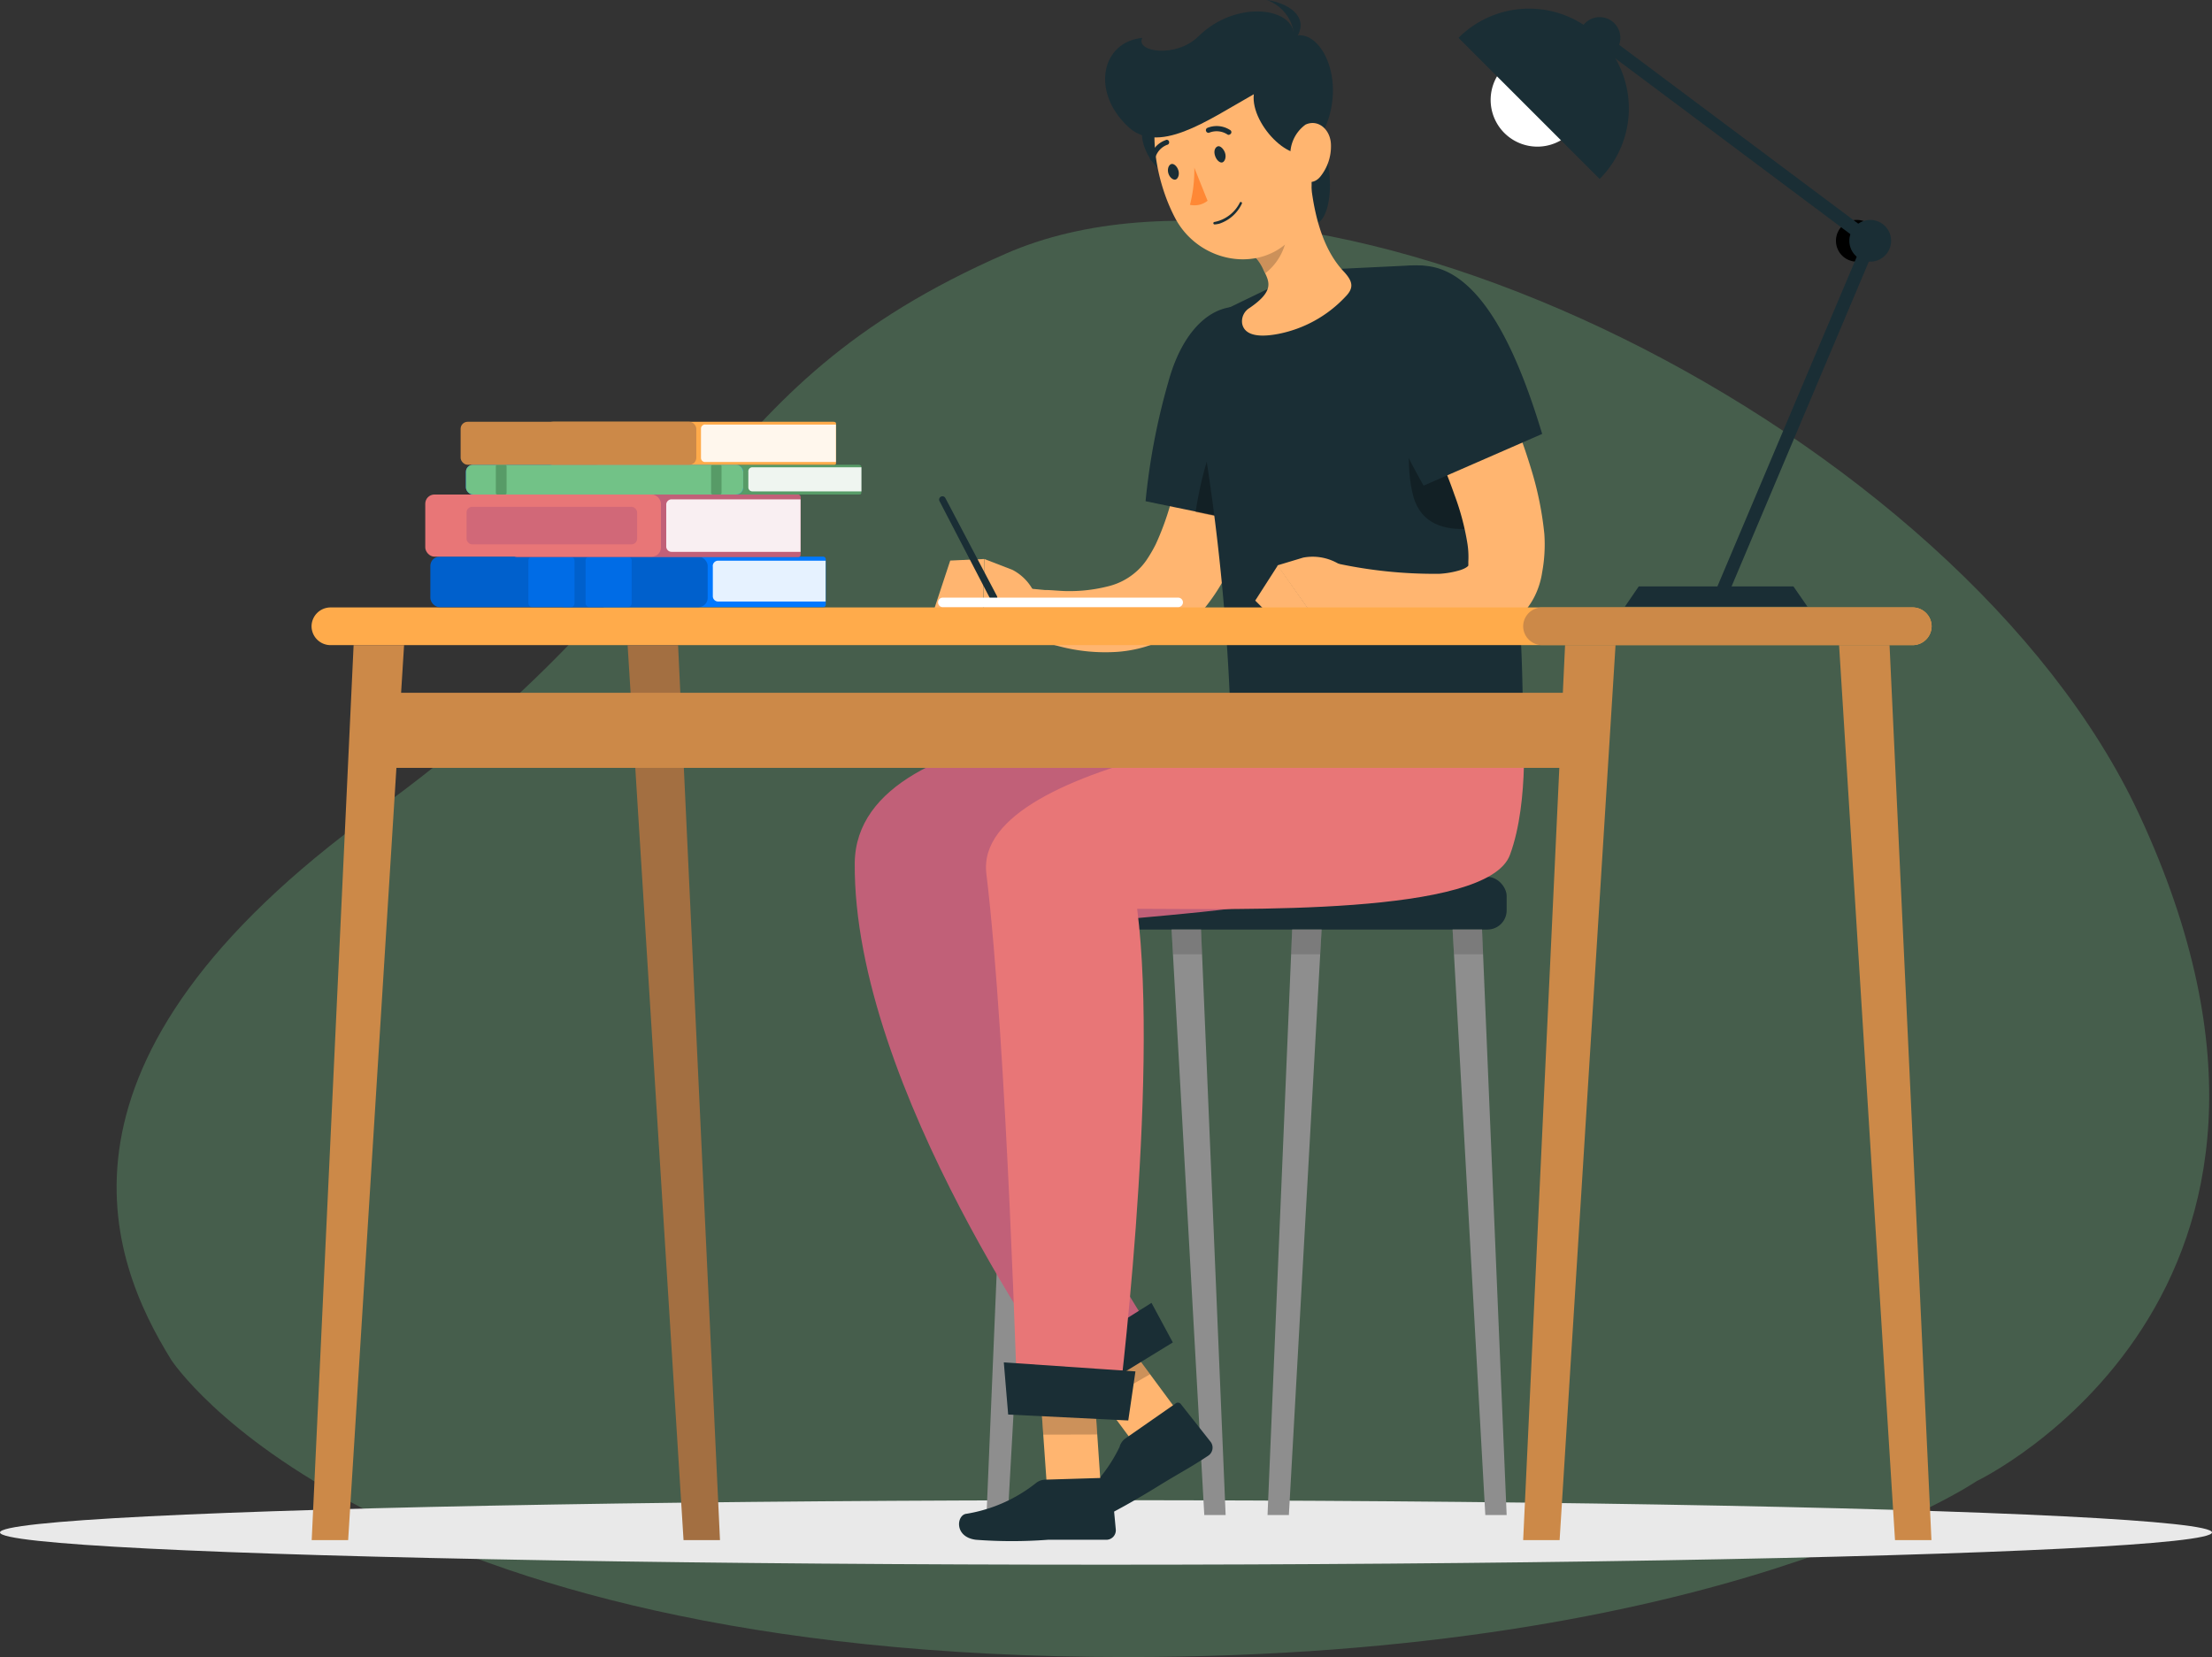 <svg xmlns="http://www.w3.org/2000/svg" viewBox="0 0 142 106.39"><rect x="0" y="0" width="142" height="106.39" fill="#333333" stroke="none"/><defs><style>.cls-1{isolation:isolate;}.cls-2,.cls-22{fill:#72c287;}.cls-13,.cls-2,.cls-6{opacity:0.3;}.cls-3{fill:#e9e9e9;mix-blend-mode:multiply;}.cls-4{fill:#1a2e35;}.cls-5{fill:#8e8e8e;}.cls-7{fill:#4d4d4d;}.cls-19,.cls-8{fill:#0078ff;}.cls-9{fill:#ffb570;}.cls-10{opacity:0.2;}.cls-11,.cls-20{fill:#c16078;}.cls-12{fill:#e87677;}.cls-14{fill:#ff8835;}.cls-15{fill:#ffab4b;}.cls-16{fill:#cc8948;}.cls-17{fill:#a36f41;}.cls-18,.cls-23{fill:#fff;}.cls-18{opacity:0.9;}.cls-19{opacity:0.5;}.cls-20{opacity:0.6;}.cls-21{fill:#579b67;}</style></defs><g class="cls-1"><g id="Layer_2" data-name="Layer 2"><g id="Layer_1-2" data-name="Layer 1"><path class="cls-2" d="M72.32,106.39c38,0,54.58-11.3,54.58-11.3s24.84-11.85,10.42-42.81c-11.48-24.65-52.58-44.81-72.74-36S46.22,36.08,24.07,52.11,7,80.88,11,87.32C11,87.32,23.36,106.39,72.32,106.39Z"/><ellipse id="_Path_" data-name="&lt;Path&gt;" class="cls-3" cx="71" cy="98.39" rx="71" ry="2.07"/><rect class="cls-4" x="63.33" y="56.3" width="33.39" height="3.38" rx="1.23"/><polygon class="cls-5" points="95.35 97.27 96.72 97.27 95.14 59.68 93.25 59.68 95.35 97.27"/><polygon class="cls-5" points="82.74 97.27 81.37 97.27 82.95 59.68 84.84 59.68 82.74 97.27"/><polygon class="cls-5" points="77.31 97.27 78.68 97.27 77.1 59.68 75.21 59.68 77.31 97.27"/><polygon class="cls-5" points="64.7 97.27 63.33 97.27 64.91 59.68 66.8 59.68 64.7 97.27"/><g class="cls-6"><polyline class="cls-7" points="95.21 61.27 95.15 59.67 93.25 59.67 93.34 61.27"/><polygon class="cls-7" points="82.88 61.27 84.75 61.27 84.84 59.67 82.95 59.67 82.88 61.27"/><polygon class="cls-7" points="75.21 59.67 75.3 61.27 77.17 61.27 77.1 59.67 75.21 59.67"/><polygon class="cls-8" points="64.84 61.27 66.71 61.27 66.8 59.67 64.9 59.67 64.84 61.27"/></g><polygon class="cls-9" points="76.43 91.75 73.33 93.39 68.44 86.8 71.55 85.15 76.43 91.75"/><path class="cls-4" d="M72.21,92.38l3.23-2.25a.24.24,0,0,1,.35,0l1.94,2.46a.62.62,0,0,1-.15.86c-1.14.76-1.65,1-3.14,1.91A50.55,50.55,0,0,1,70,97.83c-1.32.57-1.89-.77-1.37-1.14a9.69,9.69,0,0,0,3.24-3.79A1,1,0,0,1,72.21,92.38Z"/><polygon class="cls-10" points="71.55 85.15 68.44 86.8 70.8 89.97 73.83 88.23 71.55 85.15"/><path class="cls-11" d="M79,46.09S55,45.34,54.87,55.4c-.12,14.46,13.6,33.44,13.6,33.44l5.35-3.57s-9.41-13.8-9.49-25.09c7.1-2,23.8-.75,26-6.63,1.77-4.81.85-7.46.85-7.46Z"/><polygon class="cls-4" points="75.29 86.19 68.91 90.1 66.9 88.07 73.92 83.65 75.29 86.19"/><polygon class="cls-9" points="70.69 95.79 67.22 95.63 66.64 87.41 70.13 87.57 70.69 95.79"/><path class="cls-4" d="M67.13,95l3.94-.12a.24.24,0,0,1,.27.23l.29,3.11a.61.61,0,0,1-.59.64c-1.38,0-2,0-3.77,0a30.73,30.73,0,0,1-4.62,0c-1.43-.18-1.24-1.62-.6-1.67a9.7,9.7,0,0,0,4.49-2A1,1,0,0,1,67.13,95Z"/><polygon class="cls-10" points="70.13 87.58 66.64 87.41 66.97 92.11 70.44 92.1 70.13 87.58"/><path class="cls-12" d="M87.59,46.09s-25.19,2.38-24.27,10c1.32,10.94,2,34.51,2,34.51l6.42.25S74.44,69.55,73,58.35c6.52,0,22.48.47,23.93-3.46,1.29-3.47.83-8.8.83-8.8Z"/><polygon class="cls-4" points="72.43 91.2 64.72 90.82 64.44 87.47 72.89 88.05 72.43 91.2"/><path class="cls-9" d="M82,23.87c0,.62-.09,1.15-.16,1.72s-.15,1.11-.23,1.67c-.18,1.11-.39,2.21-.65,3.32a26.39,26.39,0,0,1-2.42,6.67,12.57,12.57,0,0,1-1.12,1.68,8,8,0,0,1-1.67,1.55,8.37,8.37,0,0,1-4,1.37,11.61,11.61,0,0,1-3.77-.36,13.65,13.65,0,0,1-1.71-.55c-.27-.1-.54-.22-.81-.35a9.28,9.28,0,0,1-.83-.42l1-2.45.7.09.73.07c.49,0,1,.07,1.45.07a10,10,0,0,0,2.64-.31,4.21,4.21,0,0,0,1.86-1,4,4,0,0,0,.61-.71,9,9,0,0,0,.58-1,17.58,17.58,0,0,0,.95-2.6c.27-.93.5-1.9.7-2.89s.37-2,.53-3l.22-1.52c.06-.5.14-1,.18-1.48Z"/><path class="cls-4" d="M82,20.89c-2.57-2.49-5.74-1-7,3.64a42.55,42.55,0,0,0-1.46,7.65l8.15,1.68C83.18,29.41,84.66,23.44,82,20.89Z"/><path class="cls-13" d="M79.4,26c.58-.53,2.24,1.83,3.25,4.73-.29,1.09-.62,2.16-1,3.15l-4.9-1C77.19,30,78.09,27.16,79.4,26Z"/><path class="cls-9" d="M65,36.59l-1.81-.7-.08,3.89s3.07,1.33,3.7-.2l-.22-1A3.16,3.16,0,0,0,65,36.59Z"/><polygon class="cls-9" points="61 35.99 59.92 39.26 63.1 39.78 63.18 35.89 61 35.99"/><path class="cls-4" d="M63.77,38.58a.21.21,0,0,1-.19-.11l-3.27-6.3a.21.21,0,0,1,.09-.28.21.21,0,0,1,.29.09L64,38.27a.22.22,0,0,1-.09.29Z"/><path class="cls-4" d="M81.72,18.39l3.91-1.11,5-.24a3.48,3.48,0,0,1,3.47,2.41,87.78,87.78,0,0,1,2.49,10.8,111.81,111.81,0,0,1,1.17,15.84H79a140.65,140.65,0,0,0-2.57-22.38A3.47,3.47,0,0,1,78.39,20Z"/><path class="cls-13" d="M96.61,30.25c-.5-2.88-1.15-6.11-1.88-8.78-3.34-.57-5,6.77-4,10.4s6.29,1.44,6.29,1.44C96.92,32.2,96.78,31.17,96.61,30.25Z"/><path class="cls-4" d="M85,9.67c.8,2,.32,5.6-1.27,4.57S84.48,8.46,85,9.67Z"/><path class="cls-9" d="M84.07,10.93l-1.52,2.32-2.06,3.16a3.11,3.11,0,0,1,.63.94c.38.76.69,1.33-.9,2.42a1,1,0,0,0-.48,1c.09.5.58,1,2.31.67a8,8,0,0,0,4.33-2.4c.57-.58.44-1-.11-1.6C84.7,15.79,84.23,13.1,84.07,10.93Z"/><path class="cls-10" d="M81,15.63l1.27-2.25.09.19a5.14,5.14,0,0,1,.27.86,3.65,3.65,0,0,1-1.4,3.11,1.14,1.14,0,0,0-.1-.19,4,4,0,0,0-.58-.9l-.05,0Z"/><path class="cls-4" d="M73.39,8.2c-.47,1.06,1.2,4.08,3.12,2.86S74.22,6.31,73.39,8.2Z"/><path class="cls-9" d="M83.4,7.13c.72,3.31,1.31,5.22.12,7.33-1.78,3.18-6.25,2.74-8-.31C74,11.4,73.13,6.44,76,4.3A4.71,4.71,0,0,1,83.4,7.13Z"/><path class="cls-4" d="M84.39,9.4c-1.14,1.62-4.14-1.35-3.9-3.35-3,1.69-6.2,4-8.16,2-2.26-2.19-1.64-5.34,1-5.62-.47.91,2.18,1.32,3.61-.1,2.4-2.37,6.19-1.87,6.12,0C84.9,1.69,86.9,5.84,84.39,9.4Z"/><path class="cls-4" d="M82.72,3c.71-.53.24-2.41-1.4-3C82.88.2,84.49,1.36,82.72,3Z"/><path class="cls-9" d="M85.44,9.26a3.1,3.1,0,0,1-.69,2.09c-.63.75-1.6.15-1.83-.79A2.37,2.37,0,0,1,83.81,8C84.62,7.63,85.4,8.31,85.44,9.26Z"/><path class="cls-4" d="M78.64,9.81c.09.27,0,.54-.15.61S78.1,10.31,78,10s0-.53.16-.6S78.55,9.55,78.64,9.81Z"/><path class="cls-4" d="M75.64,10.92c.09.26,0,.53-.15.6s-.39-.1-.48-.37,0-.54.16-.61S75.55,10.65,75.64,10.92Z"/><path class="cls-14" d="M76.67,10.77a9,9,0,0,1-.28,2.38,1.35,1.35,0,0,0,1.13-.26Z"/><path class="cls-4" d="M78.28,14.36a2.45,2.45,0,0,0,1.43-1.26.09.09,0,0,0,0-.11.08.08,0,0,0-.11,0,2.32,2.32,0,0,1-1.63,1.26.08.08,0,0,0,0,.16A1.68,1.68,0,0,0,78.28,14.36Z"/><path class="cls-4" d="M78.92,8.65,79,8.6a.16.16,0,0,0,0-.23,1.58,1.58,0,0,0-1.49-.16.16.16,0,0,0-.08.22.16.16,0,0,0,.22.08,1.27,1.27,0,0,1,1.17.14A.17.17,0,0,0,78.92,8.65Z"/><path class="cls-4" d="M75.05,9.18a.19.19,0,0,0,0-.08A.15.15,0,0,0,74.82,9a1.56,1.56,0,0,0-1,1.14.17.17,0,0,0,.14.19.18.18,0,0,0,.19-.14,1.25,1.25,0,0,1,.77-.89A.16.16,0,0,0,75.05,9.18Z"/><path class="cls-9" d="M93.49,19.56c.35.59.66,1.12,1,1.7s.6,1.12.88,1.7c.58,1.13,1.11,2.31,1.61,3.5s.94,2.42,1.33,3.71a21.31,21.31,0,0,1,.83,4.12A9.82,9.82,0,0,1,99,36.74a5.17,5.17,0,0,1-.48,1.54,4.7,4.7,0,0,1-1.12,1.45,4.91,4.91,0,0,1-1.41.85,5.75,5.75,0,0,1-1.35.38A8.93,8.93,0,0,1,92.3,41a14.91,14.91,0,0,1-2.07-.33c-.66-.15-1.3-.33-1.93-.54a24.73,24.73,0,0,1-3.61-1.53l.93-2.47a29.69,29.69,0,0,0,6.78.71,5.71,5.71,0,0,0,1.32-.23c.36-.11.56-.27.54-.32s0,0,0,0,0,0,0-.23a5.51,5.51,0,0,0-.07-1.23,16.26,16.26,0,0,0-.82-3.06c-.37-1.06-.81-2.14-1.29-3.2s-1-2.13-1.52-3.19c-.26-.53-.53-1.06-.81-1.58l-.83-1.53Z"/><path class="cls-4" d="M91.77,17.1c-3.54-.54-5.28,2.5-3.61,7a42.94,42.94,0,0,0,3.23,7.08L99,27.86C97.65,23.38,95.4,17.65,91.77,17.1Z"/><path class="cls-9" d="M83.66,35.8,82,36.3l2.32,3.29s3.43-1.23,2.73-2.73l-.86-.49A3.27,3.27,0,0,0,83.66,35.8Z"/><polygon class="cls-9" points="80.58 38.56 82.22 40.2 84.34 39.59 82.03 36.3 80.58 38.56"/><path class="cls-15" d="M122.77,41.42H21.23A1.22,1.22,0,0,1,20,40.2h0A1.22,1.22,0,0,1,21.23,39H122.77A1.22,1.22,0,0,1,124,40.2h0A1.22,1.22,0,0,1,122.77,41.42Z"/><path class="cls-16" d="M122.77,41.42H99a1.22,1.22,0,0,1-1.22-1.22h0A1.22,1.22,0,0,1,99,39h23.77A1.22,1.22,0,0,1,124,40.2h0A1.22,1.22,0,0,1,122.77,41.42Z"/><polygon class="cls-16" points="121.65 98.88 123.99 98.88 121.3 41.42 118.06 41.42 121.65 98.88"/><polygon class="cls-16" points="100.12 98.88 97.78 98.88 100.47 41.42 103.71 41.42 100.12 98.88"/><polygon class="cls-17" points="43.88 98.88 46.22 98.88 43.53 41.42 40.29 41.42 43.88 98.88"/><polygon class="cls-16" points="22.35 98.88 20.01 98.88 22.7 41.42 25.94 41.42 22.35 98.88"/><rect class="cls-16" x="23.39" y="44.48" width="78.09" height="4.82"/><path class="cls-8" d="M36.24,35.74a.51.51,0,0,0-.52.51v2.22a.51.51,0,0,0,.52.51h16.6a.16.16,0,0,0,.17-.17v-2.9a.17.17,0,0,0-.17-.17Z"/><path class="cls-18" d="M46.11,36H53a0,0,0,0,1,0,0v2.62a0,0,0,0,1,0,0h-6.9a.34.34,0,0,1-.34-.34V36.39A.34.34,0,0,1,46.11,36Z"/><rect class="cls-8" x="27.63" y="35.74" width="17.8" height="3.24" rx="0.59"/><rect class="cls-10" x="27.63" y="35.74" width="17.8" height="3.24" rx="0.59"/><rect class="cls-19" x="33.92" y="35.74" width="2.96" height="3.24" rx="0.24"/><rect class="cls-19" x="37.59" y="35.74" width="2.96" height="3.24" rx="0.24"/><path class="cls-11" d="M33.23,31.75a.51.51,0,0,0-.51.51v3a.51.51,0,0,0,.51.51h18a.16.16,0,0,0,.17-.17V31.92a.17.17,0,0,0-.17-.17Z"/><path class="cls-18" d="M43.11,32.06h8.28a0,0,0,0,1,0,0v3.37a0,0,0,0,1,0,0H43.11a.34.34,0,0,1-.34-.34V32.4A.34.34,0,0,1,43.11,32.06Z"/><rect class="cls-12" x="27.3" y="31.75" width="15.13" height="3.99" rx="0.59"/><rect class="cls-20" x="29.95" y="32.54" width="10.95" height="2.41" rx="0.36"/><path class="cls-21" d="M38.51,29.84c-.28,0-.51.14-.51.3v1.31c0,.17.23.3.51.3H55.12c.09,0,.17,0,.17-.1V29.94c0-.05-.08-.1-.17-.1Z"/><path class="cls-18" d="M48.3,30h7a0,0,0,0,1,0,0v1.55a0,0,0,0,1,0,0h-7a.26.26,0,0,1-.26-.26v-1A.26.26,0,0,1,48.3,30Z"/><rect class="cls-8" x="29.91" y="29.84" width="17.8" height="1.91" rx="0.45"/><rect class="cls-22" x="29.91" y="29.84" width="17.8" height="1.91" rx="0.45"/><rect class="cls-21" x="31.83" y="29.84" width="0.69" height="1.91" rx="0.09"/><rect class="cls-21" x="45.65" y="29.84" width="0.67" height="1.91" rx="0.09"/><path class="cls-15" d="M35.51,27.08c-.29,0-.52.14-.52.3v2.16c0,.17.23.3.52.3h18c.09,0,.16,0,.16-.1V27.18c0-.06-.07-.1-.16-.1Z"/><path class="cls-18" d="M45.3,27.26h8.36a0,0,0,0,1,0,0v2.4a0,0,0,0,1,0,0H45.3A.26.26,0,0,1,45,29.4V27.52A.26.26,0,0,1,45.3,27.26Z"/><rect class="cls-16" x="29.57" y="27.08" width="15.13" height="2.76" rx="0.45"/><path class="cls-23" d="M75.63,38.37H60.52a.3.3,0,0,0-.3.31h0a.3.3,0,0,0,.3.3H75.63a.31.31,0,0,0,.31-.3h0A.31.31,0,0,0,75.63,38.37Z"/><polygon class="cls-4" points="105.2 37.65 115.13 37.65 116.03 38.95 104.31 38.95 105.2 37.65"/><path d="M120.54,15.46a1.34,1.34,0,1,1-1.34-1.34A1.34,1.34,0,0,1,120.54,15.46Z"/><path class="cls-4" d="M110.5,38.53a.53.53,0,0,1-.17,0,.42.42,0,0,1-.22-.55l9.57-22.64a.42.42,0,0,1,.55-.23.42.42,0,0,1,.22.55l-9.57,22.65A.41.41,0,0,1,110.5,38.53Z"/><path class="cls-4" d="M120.06,15.88a.49.49,0,0,1-.25-.08l-17.38-13a.43.43,0,0,1-.08-.59.42.42,0,0,1,.59-.08l17.38,13a.43.43,0,0,1,.08.59A.42.42,0,0,1,120.06,15.88Z"/><path class="cls-4" d="M121.4,15.46a1.34,1.34,0,1,1-1.34-1.34A1.34,1.34,0,0,1,121.4,15.46Z"/><circle class="cls-4" cx="102.69" cy="2.43" r="1.33"/><path class="cls-23" d="M100.82,8.53a3,3,0,1,1,0-4.23A3,3,0,0,1,100.82,8.53Z"/><path class="cls-4" d="M102.69,2.43a6.41,6.41,0,0,0-9.06,0l9.06,9.06A6.41,6.41,0,0,0,102.69,2.43Z"/></g></g></g></svg>